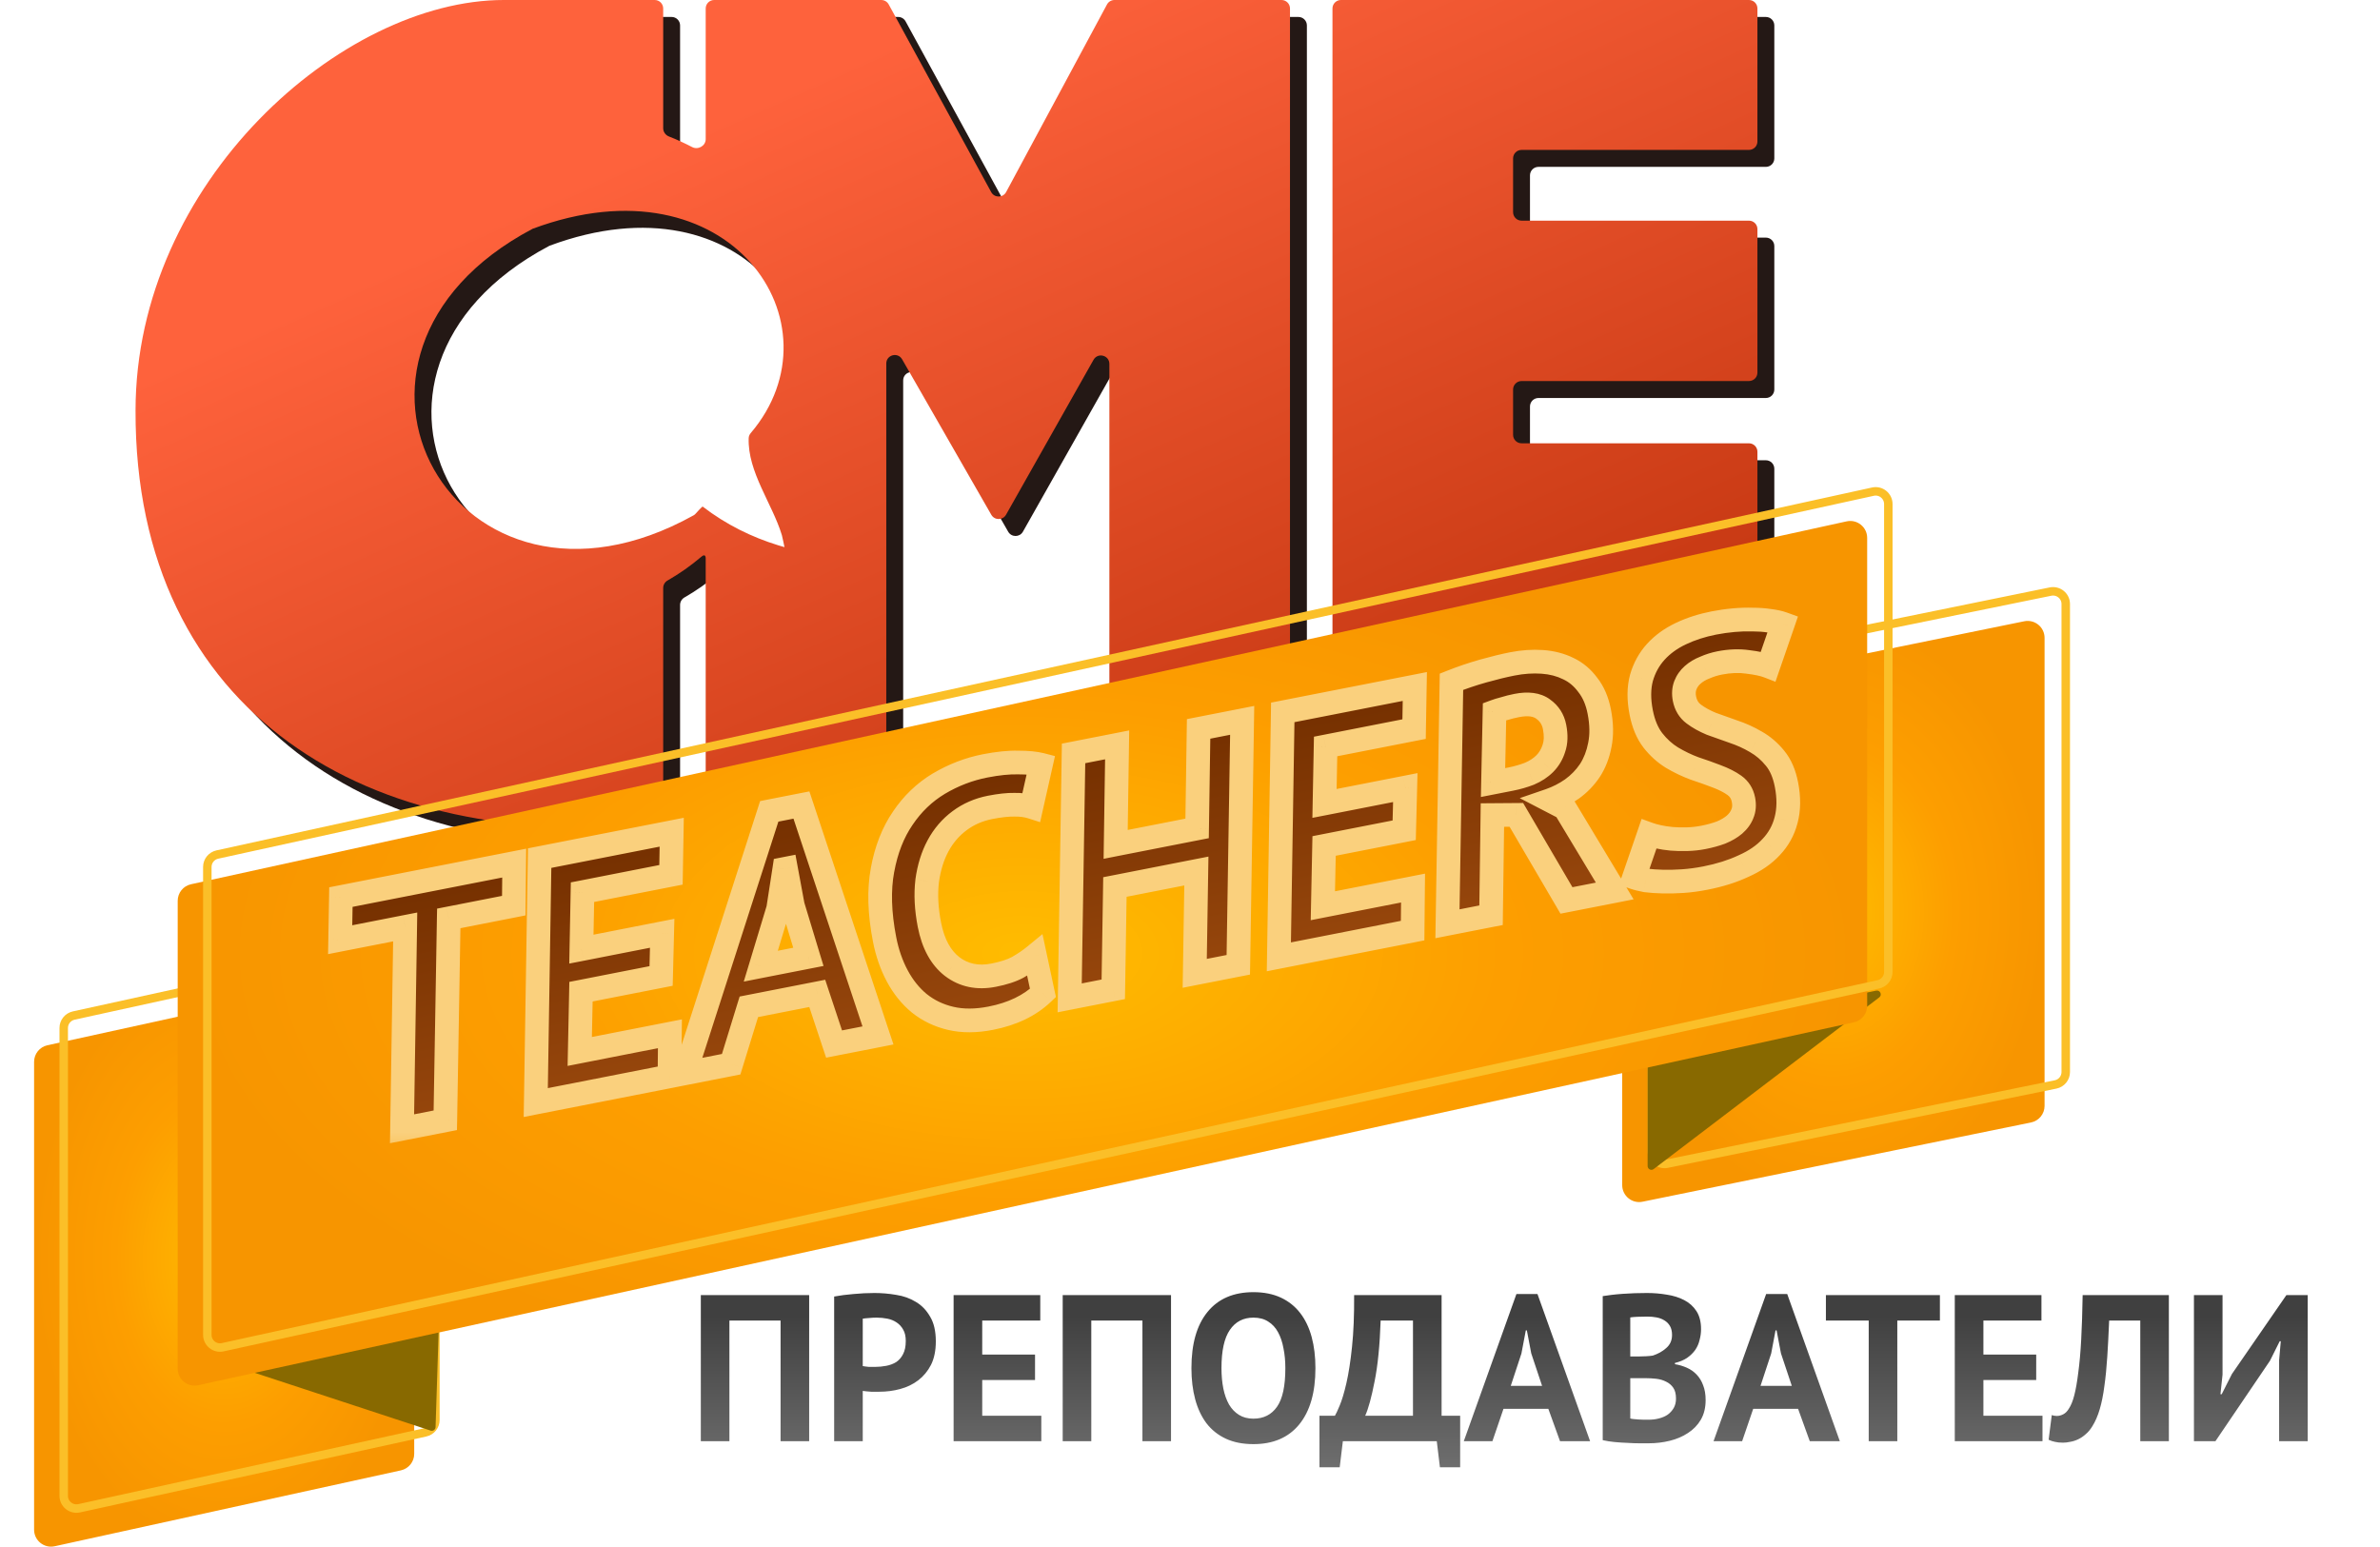 <svg width="80" height="52" viewBox="0 0 80 52" fill="none" xmlns="http://www.w3.org/2000/svg">
<path d="M45.357 27.917C45.357 28.074 45.485 28.201 45.642 28.201H59.356C59.514 28.201 59.641 28.074 59.641 27.917V15.755C59.641 15.598 59.514 15.471 59.356 15.471H51.713C51.555 15.471 51.428 15.343 51.428 15.186V13.663C51.428 13.506 51.555 13.378 51.713 13.378H59.356C59.514 13.378 59.641 13.251 59.641 13.094V8.271C59.641 8.114 59.514 7.987 59.356 7.987H51.713C51.555 7.987 51.428 7.859 51.428 7.702V5.894C51.428 5.737 51.555 5.609 51.713 5.609H59.356C59.514 5.609 59.641 5.482 59.641 5.325V0.855C59.641 0.697 59.514 0.57 59.356 0.57H45.642C45.485 0.57 45.357 0.697 45.357 0.855V27.917ZM34.387 7.026C34.28 7.225 33.994 7.226 33.886 7.028L30.44 0.718C30.39 0.627 30.295 0.57 30.191 0.57H24.573C24.416 0.57 24.289 0.697 24.289 0.855V5.248C24.289 5.474 24.032 5.618 23.832 5.513C23.588 5.386 23.306 5.254 23.059 5.16C22.942 5.116 22.86 5.006 22.86 4.881V0.855C22.86 0.697 22.733 0.57 22.576 0.57H17.504C12.051 0.57 5.124 6.702 5.124 14.373C5.098 24.601 13.075 29.259 22.608 28.23C22.751 28.214 22.86 28.093 22.86 27.948V20.333C22.86 20.228 22.918 20.133 23.009 20.081C23.403 19.856 23.783 19.589 24.147 19.281C24.234 19.207 24.289 19.227 24.289 19.341C24.291 20.474 24.289 26.541 24.289 27.921C24.289 28.079 24.416 28.201 24.573 28.201H30.075C30.232 28.201 30.359 28.074 30.359 27.917V12.789C30.359 12.497 30.746 12.394 30.891 12.647L33.889 17.873C33.999 18.065 34.275 18.064 34.384 17.872L37.326 12.663C37.47 12.409 37.858 12.511 37.858 12.803V27.917C37.858 28.074 37.986 28.201 38.143 28.201H43.644C43.802 28.201 43.929 28.074 43.929 27.917V0.855C43.929 0.697 43.802 0.57 43.644 0.57H38.029C37.924 0.57 37.828 0.628 37.778 0.72L34.387 7.026ZM26.723 18.898C25.841 18.626 24.982 18.208 24.188 17.599C24.174 17.588 24.006 17.775 23.939 17.848C23.923 17.865 23.903 17.88 23.882 17.892C15.899 22.335 10.388 12.528 18.469 8.261C25.098 5.791 28.924 11.461 25.802 15.128C25.762 15.175 25.736 15.234 25.734 15.296C25.694 16.43 26.53 17.505 26.849 18.557C26.856 18.582 26.941 18.962 26.937 18.961C26.866 18.941 26.795 18.92 26.723 18.898Z" fill="#241815"/>
<path d="M44.789 27.346C44.789 27.504 44.917 27.631 45.074 27.631H58.788C58.946 27.631 59.073 27.504 59.073 27.346V15.185C59.073 15.028 58.946 14.901 58.788 14.901H51.145C50.987 14.901 50.86 14.773 50.86 14.616V13.093C50.86 12.936 50.987 12.808 51.145 12.808H58.788C58.946 12.808 59.073 12.681 59.073 12.524V7.701C59.073 7.544 58.946 7.417 58.788 7.417H51.145C50.987 7.417 50.86 7.289 50.86 7.132V5.324C50.86 5.167 50.987 5.039 51.145 5.039H58.788C58.946 5.039 59.073 4.912 59.073 4.755V0.285C59.073 0.127 58.946 0 58.788 0H45.074C44.917 0 44.789 0.127 44.789 0.285V27.346ZM33.819 6.456C33.711 6.655 33.426 6.656 33.318 6.458L29.872 0.148C29.822 0.057 29.727 0 29.622 0H24.005C23.848 0 23.721 0.127 23.721 0.285V4.678C23.721 4.904 23.464 5.048 23.264 4.943C23.02 4.816 22.738 4.684 22.491 4.59C22.374 4.546 22.292 4.436 22.292 4.311V0.285C22.292 0.127 22.165 0 22.008 0H16.936C11.483 0 4.556 6.132 4.556 13.803C4.529 24.031 12.507 28.689 22.04 27.66C22.183 27.644 22.292 27.522 22.292 27.378V19.763C22.292 19.658 22.35 19.562 22.441 19.511C22.835 19.286 23.215 19.019 23.579 18.711C23.666 18.637 23.721 18.657 23.721 18.771C23.722 19.904 23.721 25.97 23.721 27.351C23.721 27.509 23.848 27.631 24.005 27.631H29.507C29.664 27.631 29.791 27.504 29.791 27.346V12.219C29.791 11.927 30.178 11.824 30.323 12.077L33.321 17.303C33.431 17.495 33.707 17.494 33.816 17.302L36.758 12.093C36.902 11.839 37.29 11.941 37.29 12.233V27.346C37.29 27.504 37.418 27.631 37.575 27.631H43.076C43.233 27.631 43.361 27.504 43.361 27.346V0.285C43.361 0.127 43.233 0 43.076 0H37.46C37.356 0 37.259 0.058 37.21 0.15L33.819 6.456ZM26.155 18.328C25.273 18.056 24.414 17.638 23.62 17.029C23.605 17.018 23.438 17.205 23.371 17.278C23.355 17.295 23.335 17.31 23.314 17.322C15.331 21.765 9.82 11.958 17.901 7.691C24.53 5.221 28.356 10.891 25.234 14.558C25.194 14.605 25.168 14.664 25.166 14.726C25.126 15.86 25.962 16.934 26.281 17.987C26.288 18.012 26.373 18.392 26.369 18.391C26.297 18.371 26.227 18.35 26.155 18.328Z" fill="url(#paint0_linear_576_7228)"/>
<g filter="url(#filter0_d_576_7228)">
<g filter="url(#filter1_i_576_7228)">
<path d="M2 33.415C2 33.148 2.186 32.916 2.447 32.859L14.086 30.308C14.441 30.23 14.777 30.5 14.777 30.864V46.592C14.777 46.859 14.591 47.09 14.33 47.148L2.691 49.699C2.336 49.776 2 49.506 2 49.143V33.415Z" fill="url(#paint1_radial_576_7228)"/>
</g>
<path d="M2.142 33.415C2.142 33.215 2.282 33.041 2.478 32.998L14.117 30.447C14.383 30.389 14.635 30.591 14.635 30.864V46.592C14.635 46.792 14.496 46.965 14.3 47.008L2.661 49.56C2.394 49.618 2.142 49.415 2.142 49.143V33.415Z" stroke="#FBBF28" stroke-width="0.285"/>
<g filter="url(#filter2_i_576_7228)">
<path d="M69.579 19.165C69.579 18.805 69.249 18.535 68.896 18.607L55.837 21.271C55.572 21.325 55.382 21.558 55.382 21.829V37.56C55.382 37.92 55.712 38.19 56.065 38.118L69.124 35.454C69.389 35.4 69.579 35.166 69.579 34.896V19.165Z" fill="url(#paint2_radial_576_7228)"/>
</g>
<path d="M69.437 19.165C69.437 18.895 69.189 18.693 68.924 18.747L55.866 21.411C55.667 21.451 55.524 21.626 55.524 21.829V37.56C55.524 37.83 55.772 38.032 56.036 37.978L69.095 35.314C69.294 35.274 69.437 35.099 69.437 34.896V19.165Z" stroke="#FBBF28" stroke-width="0.285"/>
<path d="M55.586 38.158L63.168 32.388C63.276 32.305 63.198 32.133 63.065 32.161L55.483 33.735C55.424 33.747 55.382 33.799 55.382 33.86V38.056C55.382 38.162 55.502 38.222 55.586 38.158Z" fill="#886900"/>
<path d="M14.473 46.949L7.26 44.58C7.137 44.54 7.145 44.364 7.271 44.335L14.615 42.624C14.697 42.605 14.775 42.669 14.772 42.753L14.641 46.832C14.638 46.917 14.554 46.975 14.473 46.949Z" fill="#886900"/>
<g filter="url(#filter3_i_576_7228)">
<path d="M6.827 28.003C6.827 27.735 7.013 27.504 7.274 27.447L62.925 15.249C63.28 15.171 63.616 15.441 63.616 15.805V31.532C63.616 31.8 63.43 32.031 63.168 32.088L7.518 44.286C7.163 44.364 6.827 44.094 6.827 43.73V28.003Z" fill="url(#paint3_radial_576_7228)"/>
</g>
<path d="M6.969 28.003C6.969 27.802 7.109 27.629 7.305 27.586L62.955 15.388C63.221 15.329 63.473 15.532 63.473 15.805V31.532C63.473 31.733 63.334 31.906 63.138 31.949L7.487 44.147C7.221 44.206 6.969 44.003 6.969 43.73V28.003Z" stroke="#FBBF28" stroke-width="0.285"/>
</g>
<path d="M26.238 44.388H24.518V48.444H23.557V43.532H27.199V48.444H26.238V44.388ZM28.039 43.581C28.235 43.544 28.451 43.516 28.684 43.497C28.923 43.474 29.159 43.462 29.393 43.462C29.636 43.462 29.88 43.483 30.123 43.525C30.371 43.562 30.593 43.642 30.79 43.764C30.986 43.88 31.145 44.047 31.267 44.262C31.393 44.472 31.456 44.748 31.456 45.09C31.456 45.399 31.402 45.66 31.295 45.876C31.187 46.086 31.044 46.259 30.867 46.395C30.689 46.531 30.485 46.629 30.256 46.69C30.032 46.751 29.798 46.781 29.555 46.781C29.531 46.781 29.494 46.781 29.442 46.781C29.391 46.781 29.337 46.781 29.281 46.781C29.225 46.776 29.169 46.772 29.112 46.767C29.061 46.762 29.023 46.758 29 46.753V48.444H28.039V43.581ZM29.47 44.29C29.377 44.29 29.288 44.295 29.204 44.304C29.119 44.309 29.052 44.316 29 44.325V45.918C29.019 45.922 29.047 45.927 29.084 45.932C29.122 45.937 29.162 45.941 29.204 45.946C29.246 45.946 29.285 45.946 29.323 45.946C29.365 45.946 29.395 45.946 29.414 45.946C29.54 45.946 29.664 45.934 29.786 45.911C29.912 45.887 30.025 45.845 30.123 45.785C30.221 45.719 30.298 45.63 30.354 45.518C30.415 45.406 30.446 45.258 30.446 45.076C30.446 44.921 30.418 44.795 30.361 44.697C30.305 44.594 30.23 44.512 30.137 44.451C30.048 44.391 29.945 44.348 29.828 44.325C29.711 44.302 29.592 44.29 29.47 44.29ZM32.054 43.532H34.967V44.388H33.016V45.532H34.791V46.388H33.016V47.588H35.002V48.444H32.054V43.532ZM38.401 44.388H36.682V48.444H35.721V43.532H39.362V48.444H38.401V44.388ZM40.048 45.988C40.048 45.169 40.228 44.54 40.588 44.1C40.948 43.656 41.463 43.434 42.132 43.434C42.483 43.434 42.789 43.495 43.051 43.616C43.313 43.738 43.531 43.911 43.704 44.136C43.877 44.36 44.005 44.629 44.09 44.943C44.174 45.256 44.216 45.604 44.216 45.988C44.216 46.807 44.033 47.438 43.669 47.883C43.308 48.322 42.796 48.542 42.132 48.542C41.776 48.542 41.468 48.481 41.206 48.36C40.944 48.238 40.726 48.065 40.553 47.84C40.385 47.616 40.258 47.347 40.174 47.033C40.09 46.72 40.048 46.372 40.048 45.988ZM41.058 45.988C41.058 46.236 41.079 46.465 41.121 46.676C41.163 46.882 41.227 47.059 41.311 47.209C41.4 47.359 41.512 47.476 41.648 47.56C41.783 47.644 41.945 47.686 42.132 47.686C42.473 47.686 42.738 47.553 42.925 47.286C43.112 47.02 43.205 46.587 43.205 45.988C43.205 45.749 43.184 45.527 43.142 45.321C43.105 45.116 43.044 44.935 42.96 44.781C42.876 44.627 42.766 44.507 42.63 44.423C42.494 44.334 42.328 44.29 42.132 44.29C41.79 44.29 41.526 44.428 41.339 44.704C41.152 44.975 41.058 45.403 41.058 45.988ZM49.081 49.321H48.401L48.295 48.444H45.138L45.032 49.321H44.352V47.588H44.871C44.904 47.536 44.958 47.422 45.032 47.244C45.107 47.066 45.182 46.816 45.257 46.493C45.332 46.166 45.395 45.759 45.446 45.272C45.498 44.781 45.521 44.201 45.517 43.532H48.457V47.588H49.081V49.321ZM47.495 47.588V44.388H46.408C46.38 45.221 46.312 45.904 46.204 46.437C46.101 46.966 45.996 47.349 45.889 47.588H47.495ZM52.045 47.356H50.537L50.165 48.444H49.203L50.972 43.497H51.68L53.449 48.444H52.438L52.045 47.356ZM50.782 46.584H51.835L51.47 45.49L51.323 44.718H51.288L51.14 45.497L50.782 46.584ZM57.178 44.676C57.178 44.797 57.162 44.919 57.129 45.041C57.101 45.162 57.052 45.275 56.982 45.377C56.911 45.476 56.82 45.565 56.708 45.644C56.596 45.719 56.46 45.775 56.301 45.813V45.855C56.441 45.878 56.575 45.918 56.701 45.974C56.827 46.03 56.937 46.107 57.031 46.206C57.124 46.304 57.197 46.423 57.248 46.563C57.304 46.704 57.332 46.87 57.332 47.062C57.332 47.314 57.279 47.534 57.171 47.721C57.063 47.904 56.918 48.053 56.736 48.17C56.558 48.287 56.355 48.374 56.126 48.43C55.896 48.486 55.66 48.514 55.417 48.514C55.337 48.514 55.234 48.514 55.108 48.514C54.986 48.514 54.853 48.51 54.708 48.5C54.568 48.495 54.423 48.486 54.273 48.472C54.128 48.458 53.995 48.437 53.873 48.409V43.567C53.962 43.553 54.062 43.539 54.175 43.525C54.292 43.511 54.416 43.499 54.547 43.49C54.678 43.481 54.811 43.474 54.947 43.469C55.087 43.464 55.225 43.462 55.361 43.462C55.59 43.462 55.812 43.481 56.027 43.518C56.247 43.551 56.441 43.612 56.61 43.7C56.783 43.789 56.921 43.913 57.024 44.072C57.127 44.231 57.178 44.433 57.178 44.676ZM55.424 47.721C55.541 47.721 55.653 47.707 55.761 47.679C55.873 47.651 55.971 47.609 56.055 47.553C56.139 47.492 56.207 47.417 56.259 47.328C56.31 47.239 56.336 47.134 56.336 47.013C56.336 46.858 56.306 46.736 56.245 46.648C56.184 46.559 56.105 46.491 56.006 46.444C55.908 46.393 55.798 46.36 55.676 46.346C55.555 46.332 55.433 46.325 55.312 46.325H54.799V47.679C54.823 47.688 54.86 47.696 54.912 47.7C54.963 47.705 55.017 47.709 55.073 47.714C55.134 47.714 55.195 47.717 55.255 47.721C55.321 47.721 55.377 47.721 55.424 47.721ZM55.108 45.595C55.173 45.595 55.248 45.593 55.333 45.588C55.422 45.583 55.494 45.576 55.55 45.567C55.728 45.511 55.88 45.427 56.006 45.314C56.137 45.202 56.203 45.055 56.203 44.872C56.203 44.751 56.179 44.65 56.133 44.571C56.086 44.491 56.023 44.428 55.943 44.381C55.868 44.334 55.782 44.302 55.683 44.283C55.585 44.264 55.482 44.255 55.375 44.255C55.253 44.255 55.141 44.257 55.038 44.262C54.935 44.267 54.855 44.273 54.799 44.283V45.595H55.108ZM60.44 47.356H58.931L58.559 48.444H57.598L59.366 43.497H60.075L61.843 48.444H60.833L60.44 47.356ZM59.177 46.584H60.229L59.864 45.49L59.717 44.718H59.682L59.535 45.497L59.177 46.584ZM65.207 44.388H63.775V48.444H62.814V44.388H61.375V43.532H65.207V44.388ZM65.707 43.532H68.62V44.388H66.669V45.532H68.444V46.388H66.669V47.588H68.655V48.444H65.707V43.532ZM71.942 44.388H70.896C70.878 44.833 70.856 45.237 70.833 45.602C70.81 45.967 70.777 46.297 70.735 46.592C70.698 46.882 70.646 47.139 70.581 47.363C70.515 47.588 70.431 47.782 70.328 47.946C70.262 48.053 70.188 48.142 70.103 48.212C70.024 48.283 69.94 48.339 69.851 48.381C69.762 48.423 69.673 48.451 69.584 48.465C69.5 48.484 69.42 48.493 69.346 48.493C69.238 48.493 69.147 48.484 69.072 48.465C69.002 48.451 68.931 48.428 68.861 48.395L68.967 47.567C68.995 47.576 69.023 47.583 69.051 47.588C69.079 47.593 69.107 47.595 69.135 47.595C69.21 47.595 69.282 47.576 69.353 47.539C69.427 47.501 69.49 47.438 69.542 47.349C69.612 47.246 69.673 47.097 69.724 46.9C69.776 46.699 69.82 46.444 69.858 46.135C69.9 45.827 69.933 45.459 69.956 45.034C69.979 44.603 69.996 44.103 70.005 43.532H72.903V48.444H71.942V44.388ZM76.609 45.721L76.665 45.083H76.629L76.3 45.742L74.468 48.444H73.746V43.532H74.707V46.206L74.637 46.865H74.679L75.023 46.184L76.854 43.532H77.57V48.444H76.609V45.721Z" fill="url(#paint4_linear_576_7228)"/>
<mask id="path-12-outside-1_576_7228" maskUnits="userSpaceOnUse" x="10.424" y="19.563" width="51.959" height="19.629" fill="black">
<rect fill="white" x="10.424" y="19.563" width="51.959" height="19.629"/>
<path d="M17.27 30.442L15.084 30.871L14.968 37.657L13.514 37.942L13.62 31.158L11.434 31.587L11.459 30.154L17.284 29.012L17.27 30.442ZM18.139 28.844L19.604 28.557L22.579 27.974L22.554 29.406L19.579 29.989L19.542 31.904L22.258 31.371L22.222 32.806L19.529 33.334L19.487 35.343L22.518 34.749L22.505 36.179L19.473 36.773L18.009 37.06L18.139 28.844ZM27.471 33.392L25.172 33.842L24.577 35.773L23.022 36.078L25.857 27.272L26.939 27.06L29.512 34.805L28.036 35.094L27.471 33.392ZM25.573 32.477L27.173 32.163L26.65 30.44L26.419 29.198L26.363 29.209L26.156 30.548L25.573 32.477ZM35.057 33.378C34.617 33.8 34.032 34.082 33.303 34.225C32.808 34.322 32.36 34.325 31.959 34.231C31.559 34.138 31.206 33.969 30.901 33.725C30.604 33.479 30.357 33.173 30.161 32.806C29.965 32.438 29.822 32.029 29.735 31.578C29.562 30.692 29.539 29.913 29.665 29.24C29.79 28.561 30.017 27.982 30.345 27.504C30.671 27.019 31.075 26.631 31.557 26.342C32.046 26.051 32.565 25.852 33.113 25.744C33.542 25.66 33.913 25.622 34.226 25.631C34.546 25.631 34.8 25.655 34.989 25.704L34.669 27.124C34.503 27.071 34.311 27.046 34.093 27.05C33.874 27.046 33.603 27.076 33.28 27.139C32.897 27.214 32.555 27.363 32.256 27.586C31.956 27.808 31.714 28.09 31.531 28.43C31.348 28.77 31.226 29.164 31.165 29.613C31.112 30.06 31.137 30.551 31.241 31.084C31.365 31.723 31.62 32.192 32.006 32.49C32.4 32.788 32.863 32.884 33.396 32.779C33.734 32.713 34.006 32.625 34.21 32.515C34.421 32.395 34.614 32.264 34.788 32.12L35.057 33.378ZM40.214 29.278L37.476 29.815L37.421 33.254L35.956 33.541L36.086 25.325L37.551 25.038L37.501 28.382L40.239 27.846L40.289 24.501L41.754 24.214L41.623 32.43L40.159 32.717L40.214 29.278ZM43.118 23.946L44.583 23.659L47.557 23.076L47.532 24.508L44.557 25.091L44.521 27.006L47.237 26.473L47.2 27.908L44.507 28.436L44.466 30.445L47.497 29.851L47.483 31.281L44.452 31.875L42.987 32.163L43.118 23.946ZM48.789 22.916C49.136 22.778 49.491 22.657 49.853 22.555C50.215 22.453 50.543 22.373 50.836 22.316C51.181 22.248 51.516 22.225 51.84 22.247C52.164 22.27 52.456 22.345 52.715 22.474C52.973 22.595 53.192 22.778 53.372 23.024C53.559 23.26 53.687 23.559 53.757 23.919C53.838 24.333 53.844 24.706 53.776 25.039C53.715 25.363 53.603 25.65 53.441 25.9C53.278 26.143 53.077 26.35 52.837 26.522C52.603 26.685 52.355 26.811 52.092 26.902L52.6 27.165L54.277 29.949L52.654 30.267L50.971 27.391L50.165 27.397L50.119 30.764L48.654 31.051L48.789 22.916ZM50.186 26.305L50.783 26.188C51.001 26.145 51.211 26.084 51.414 26.005C51.616 25.919 51.785 25.808 51.923 25.672C52.066 25.526 52.169 25.354 52.231 25.155C52.301 24.954 52.309 24.714 52.255 24.436C52.205 24.181 52.077 23.98 51.869 23.833C51.659 23.679 51.363 23.64 50.98 23.715C50.83 23.745 50.688 23.78 50.556 23.822C50.43 23.854 50.323 23.887 50.236 23.919L50.186 26.305ZM59.438 22.396C59.278 22.334 59.05 22.285 58.754 22.249C58.457 22.206 58.14 22.218 57.802 22.284C57.629 22.318 57.464 22.37 57.306 22.44C57.146 22.502 57.01 22.583 56.897 22.684C56.784 22.784 56.702 22.901 56.65 23.036C56.598 23.171 56.588 23.321 56.621 23.487C56.663 23.704 56.767 23.875 56.931 23.999C57.096 24.123 57.292 24.233 57.522 24.328C57.757 24.415 58.004 24.503 58.263 24.592C58.53 24.68 58.782 24.794 59.02 24.935C59.266 25.074 59.481 25.258 59.666 25.487C59.849 25.709 59.977 26.003 60.049 26.372C60.135 26.815 60.131 27.213 60.036 27.567C59.947 27.913 59.78 28.215 59.534 28.473C59.296 28.731 58.986 28.944 58.606 29.112C58.234 29.286 57.808 29.42 57.327 29.515C57.064 29.566 56.81 29.6 56.563 29.617C56.325 29.633 56.099 29.638 55.888 29.633C55.676 29.628 55.486 29.614 55.319 29.593C55.157 29.562 55.025 29.529 54.925 29.494L55.425 28.039C55.509 28.069 55.616 28.099 55.747 28.128C55.877 28.157 56.022 28.179 56.181 28.195C56.347 28.209 56.524 28.213 56.71 28.208C56.896 28.203 57.079 28.182 57.26 28.147C57.47 28.106 57.666 28.052 57.848 27.985C58.028 27.91 58.179 27.823 58.3 27.721C58.426 27.61 58.515 27.487 58.567 27.352C58.626 27.216 58.638 27.058 58.603 26.877C58.564 26.674 58.462 26.515 58.299 26.399C58.136 26.282 57.937 26.181 57.702 26.095C57.474 26.007 57.227 25.919 56.96 25.83C56.7 25.733 56.446 25.611 56.199 25.465C55.959 25.317 55.746 25.125 55.56 24.888C55.372 24.644 55.241 24.331 55.166 23.947C55.081 23.512 55.084 23.125 55.174 22.787C55.272 22.448 55.433 22.155 55.658 21.909C55.883 21.662 56.163 21.458 56.499 21.299C56.834 21.14 57.205 21.02 57.61 20.941C57.828 20.898 58.048 20.866 58.27 20.846C58.493 20.826 58.706 20.819 58.91 20.826C59.112 20.826 59.302 20.839 59.479 20.867C59.655 20.887 59.806 20.92 59.931 20.965L59.438 22.396Z"/>
</mask>
<path d="M17.27 30.442L15.084 30.871L14.968 37.657L13.514 37.942L13.62 31.158L11.434 31.587L11.459 30.154L17.284 29.012L17.27 30.442ZM18.139 28.844L19.604 28.557L22.579 27.974L22.554 29.406L19.579 29.989L19.542 31.904L22.258 31.371L22.222 32.806L19.529 33.334L19.487 35.343L22.518 34.749L22.505 36.179L19.473 36.773L18.009 37.06L18.139 28.844ZM27.471 33.392L25.172 33.842L24.577 35.773L23.022 36.078L25.857 27.272L26.939 27.06L29.512 34.805L28.036 35.094L27.471 33.392ZM25.573 32.477L27.173 32.163L26.65 30.44L26.419 29.198L26.363 29.209L26.156 30.548L25.573 32.477ZM35.057 33.378C34.617 33.8 34.032 34.082 33.303 34.225C32.808 34.322 32.36 34.325 31.959 34.231C31.559 34.138 31.206 33.969 30.901 33.725C30.604 33.479 30.357 33.173 30.161 32.806C29.965 32.438 29.822 32.029 29.735 31.578C29.562 30.692 29.539 29.913 29.665 29.24C29.79 28.561 30.017 27.982 30.345 27.504C30.671 27.019 31.075 26.631 31.557 26.342C32.046 26.051 32.565 25.852 33.113 25.744C33.542 25.66 33.913 25.622 34.226 25.631C34.546 25.631 34.8 25.655 34.989 25.704L34.669 27.124C34.503 27.071 34.311 27.046 34.093 27.05C33.874 27.046 33.603 27.076 33.28 27.139C32.897 27.214 32.555 27.363 32.256 27.586C31.956 27.808 31.714 28.09 31.531 28.43C31.348 28.77 31.226 29.164 31.165 29.613C31.112 30.06 31.137 30.551 31.241 31.084C31.365 31.723 31.62 32.192 32.006 32.49C32.4 32.788 32.863 32.884 33.396 32.779C33.734 32.713 34.006 32.625 34.21 32.515C34.421 32.395 34.614 32.264 34.788 32.12L35.057 33.378ZM40.214 29.278L37.476 29.815L37.421 33.254L35.956 33.541L36.086 25.325L37.551 25.038L37.501 28.382L40.239 27.846L40.289 24.501L41.754 24.214L41.623 32.43L40.159 32.717L40.214 29.278ZM43.118 23.946L44.583 23.659L47.557 23.076L47.532 24.508L44.557 25.091L44.521 27.006L47.237 26.473L47.2 27.908L44.507 28.436L44.466 30.445L47.497 29.851L47.483 31.281L44.452 31.875L42.987 32.163L43.118 23.946ZM48.789 22.916C49.136 22.778 49.491 22.657 49.853 22.555C50.215 22.453 50.543 22.373 50.836 22.316C51.181 22.248 51.516 22.225 51.84 22.247C52.164 22.27 52.456 22.345 52.715 22.474C52.973 22.595 53.192 22.778 53.372 23.024C53.559 23.26 53.687 23.559 53.757 23.919C53.838 24.333 53.844 24.706 53.776 25.039C53.715 25.363 53.603 25.65 53.441 25.9C53.278 26.143 53.077 26.35 52.837 26.522C52.603 26.685 52.355 26.811 52.092 26.902L52.6 27.165L54.277 29.949L52.654 30.267L50.971 27.391L50.165 27.397L50.119 30.764L48.654 31.051L48.789 22.916ZM50.186 26.305L50.783 26.188C51.001 26.145 51.211 26.084 51.414 26.005C51.616 25.919 51.785 25.808 51.923 25.672C52.066 25.526 52.169 25.354 52.231 25.155C52.301 24.954 52.309 24.714 52.255 24.436C52.205 24.181 52.077 23.98 51.869 23.833C51.659 23.679 51.363 23.64 50.98 23.715C50.83 23.745 50.688 23.78 50.556 23.822C50.43 23.854 50.323 23.887 50.236 23.919L50.186 26.305ZM59.438 22.396C59.278 22.334 59.05 22.285 58.754 22.249C58.457 22.206 58.14 22.218 57.802 22.284C57.629 22.318 57.464 22.37 57.306 22.44C57.146 22.502 57.01 22.583 56.897 22.684C56.784 22.784 56.702 22.901 56.65 23.036C56.598 23.171 56.588 23.321 56.621 23.487C56.663 23.704 56.767 23.875 56.931 23.999C57.096 24.123 57.292 24.233 57.522 24.328C57.757 24.415 58.004 24.503 58.263 24.592C58.53 24.68 58.782 24.794 59.02 24.935C59.266 25.074 59.481 25.258 59.666 25.487C59.849 25.709 59.977 26.003 60.049 26.372C60.135 26.815 60.131 27.213 60.036 27.567C59.947 27.913 59.78 28.215 59.534 28.473C59.296 28.731 58.986 28.944 58.606 29.112C58.234 29.286 57.808 29.42 57.327 29.515C57.064 29.566 56.81 29.6 56.563 29.617C56.325 29.633 56.099 29.638 55.888 29.633C55.676 29.628 55.486 29.614 55.319 29.593C55.157 29.562 55.025 29.529 54.925 29.494L55.425 28.039C55.509 28.069 55.616 28.099 55.747 28.128C55.877 28.157 56.022 28.179 56.181 28.195C56.347 28.209 56.524 28.213 56.71 28.208C56.896 28.203 57.079 28.182 57.26 28.147C57.47 28.106 57.666 28.052 57.848 27.985C58.028 27.91 58.179 27.823 58.3 27.721C58.426 27.61 58.515 27.487 58.567 27.352C58.626 27.216 58.638 27.058 58.603 26.877C58.564 26.674 58.462 26.515 58.299 26.399C58.136 26.282 57.937 26.181 57.702 26.095C57.474 26.007 57.227 25.919 56.96 25.83C56.7 25.733 56.446 25.611 56.199 25.465C55.959 25.317 55.746 25.125 55.56 24.888C55.372 24.644 55.241 24.331 55.166 23.947C55.081 23.512 55.084 23.125 55.174 22.787C55.272 22.448 55.433 22.155 55.658 21.909C55.883 21.662 56.163 21.458 56.499 21.299C56.834 21.14 57.205 21.02 57.61 20.941C57.828 20.898 58.048 20.866 58.27 20.846C58.493 20.826 58.706 20.819 58.91 20.826C59.112 20.826 59.302 20.839 59.479 20.867C59.655 20.887 59.806 20.92 59.931 20.965L59.438 22.396Z" fill="url(#paint5_linear_576_7228)"/>
<path d="M17.27 30.442L17.346 30.833L17.665 30.77L17.668 30.445L17.27 30.442ZM15.084 30.871L15.008 30.48L14.692 30.542L14.686 30.864L15.084 30.871ZM14.968 37.657L15.044 38.048L15.36 37.986L15.366 37.663L14.968 37.657ZM13.514 37.942L13.116 37.936L13.108 38.427L13.59 38.333L13.514 37.942ZM13.62 31.158L14.018 31.164L14.025 30.673L13.543 30.767L13.62 31.158ZM11.434 31.587L11.036 31.58L11.027 32.072L11.51 31.977L11.434 31.587ZM11.459 30.154L11.383 29.763L11.066 29.825L11.061 30.148L11.459 30.154ZM17.284 29.012L17.682 29.015L17.687 28.527L17.208 28.621L17.284 29.012ZM17.194 30.051L15.008 30.48L15.161 31.262L17.346 30.833L17.194 30.051ZM14.686 30.864L14.57 37.65L15.366 37.663L15.482 30.877L14.686 30.864ZM14.892 37.266L13.438 37.551L13.59 38.333L15.044 38.048L14.892 37.266ZM13.912 37.948L14.018 31.164L13.222 31.152L13.116 37.936L13.912 37.948ZM13.543 30.767L11.357 31.196L11.51 31.977L13.696 31.549L13.543 30.767ZM11.832 31.593L11.857 30.161L11.061 30.148L11.036 31.58L11.832 31.593ZM11.535 30.545L17.36 29.403L17.208 28.621L11.383 29.763L11.535 30.545ZM16.886 29.008L16.872 30.439L17.668 30.445L17.682 29.015L16.886 29.008ZM18.139 28.844L18.063 28.453L17.746 28.515L17.741 28.838L18.139 28.844ZM22.579 27.974L22.977 27.98L22.985 27.488L22.503 27.583L22.579 27.974ZM22.554 29.406L22.63 29.797L22.946 29.735L22.952 29.413L22.554 29.406ZM19.579 29.989L19.503 29.599L19.187 29.66L19.181 29.982L19.579 29.989ZM19.542 31.904L19.144 31.897L19.135 32.389L19.619 32.295L19.542 31.904ZM22.258 31.371L22.656 31.381L22.669 30.885L22.182 30.98L22.258 31.371ZM22.222 32.806L22.298 33.197L22.611 33.135L22.62 32.816L22.222 32.806ZM19.529 33.334L19.453 32.943L19.137 33.005L19.131 33.326L19.529 33.334ZM19.487 35.343L19.089 35.335L19.079 35.829L19.563 35.734L19.487 35.343ZM22.518 34.749L22.916 34.752L22.921 34.264L22.442 34.358L22.518 34.749ZM22.505 36.179L22.581 36.57L22.899 36.507L22.902 36.182L22.505 36.179ZM18.009 37.06L17.611 37.055L17.603 37.546L18.085 37.451L18.009 37.06ZM18.215 29.235L19.68 28.948L19.528 28.166L18.063 28.453L18.215 29.235ZM19.68 28.948L22.655 28.364L22.503 27.583L19.528 28.166L19.68 28.948ZM22.181 27.967L22.156 29.399L22.952 29.413L22.977 27.98L22.181 27.967ZM22.477 29.015L19.503 29.599L19.655 30.38L22.63 29.797L22.477 29.015ZM19.181 29.982L19.144 31.897L19.94 31.911L19.977 29.997L19.181 29.982ZM19.619 32.295L22.334 31.762L22.182 30.98L19.466 31.513L19.619 32.295ZM21.86 31.362L21.824 32.796L22.62 32.816L22.656 31.381L21.86 31.362ZM22.145 32.415L19.453 32.943L19.605 33.725L22.298 33.197L22.145 32.415ZM19.131 33.326L19.089 35.335L19.885 35.351L19.927 33.342L19.131 33.326ZM19.563 35.734L22.594 35.139L22.442 34.358L19.411 34.952L19.563 35.734ZM22.12 34.745L22.106 36.175L22.902 36.182L22.916 34.752L22.12 34.745ZM22.428 35.788L19.397 36.383L19.549 37.164L22.581 36.57L22.428 35.788ZM19.397 36.383L17.932 36.67L18.085 37.451L19.549 37.164L19.397 36.383ZM18.407 37.066L18.537 28.85L17.741 28.838L17.611 37.055L18.407 37.066ZM27.471 33.392L27.848 33.266L27.738 32.933L27.394 33.001L27.471 33.392ZM25.172 33.842L25.096 33.451L24.862 33.497L24.791 33.725L25.172 33.842ZM24.577 35.773L24.653 36.163L24.887 36.117L24.957 35.889L24.577 35.773ZM23.022 36.078L22.643 35.956L22.436 36.598L23.098 36.468L23.022 36.078ZM25.857 27.272L25.781 26.881L25.55 26.927L25.478 27.151L25.857 27.272ZM26.939 27.06L27.317 26.934L27.206 26.602L26.863 26.669L26.939 27.06ZM29.512 34.805L29.588 35.196L30.033 35.108L29.89 34.679L29.512 34.805ZM28.036 35.094L27.658 35.22L27.769 35.552L28.112 35.485L28.036 35.094ZM25.573 32.477L25.192 32.361L25 32.995L25.649 32.867L25.573 32.477ZM27.173 32.163L27.249 32.554L27.682 32.469L27.553 32.047L27.173 32.163ZM26.65 30.44L26.258 30.513L26.262 30.535L26.269 30.556L26.65 30.44ZM26.419 29.198L26.811 29.125L26.738 28.73L26.343 28.807L26.419 29.198ZM26.363 29.209L26.287 28.818L26.012 28.872L25.97 29.149L26.363 29.209ZM26.156 30.548L26.537 30.663L26.545 30.637L26.55 30.609L26.156 30.548ZM27.394 33.001L25.096 33.451L25.248 34.233L27.547 33.782L27.394 33.001ZM24.791 33.725L24.197 35.656L24.957 35.889L25.552 33.959L24.791 33.725ZM24.501 35.382L22.946 35.687L23.098 36.468L24.653 36.163L24.501 35.382ZM23.401 36.199L26.236 27.394L25.478 27.151L22.643 35.956L23.401 36.199ZM25.933 27.663L27.015 27.451L26.863 26.669L25.781 26.881L25.933 27.663ZM26.561 27.186L29.134 34.931L29.89 34.679L27.317 26.934L26.561 27.186ZM29.436 34.414L27.96 34.703L28.112 35.485L29.588 35.196L29.436 34.414ZM28.414 34.968L27.848 33.266L27.093 33.517L27.658 35.22L28.414 34.968ZM25.649 32.867L27.249 32.554L27.096 31.772L25.496 32.086L25.649 32.867ZM27.553 32.047L27.031 30.324L26.269 30.556L26.792 32.279L27.553 32.047ZM27.041 30.367L26.811 29.125L26.028 29.271L26.258 30.513L27.041 30.367ZM26.343 28.807L26.287 28.818L26.439 29.6L26.496 29.589L26.343 28.807ZM25.97 29.149L25.763 30.488L26.55 30.609L26.756 29.27L25.97 29.149ZM25.775 30.433L25.192 32.361L25.953 32.592L26.537 30.663L25.775 30.433ZM35.057 33.378L35.332 33.666L35.493 33.512L35.446 33.295L35.057 33.378ZM31.959 34.231L31.869 34.619L31.959 34.231ZM30.901 33.725L30.648 34.032L30.652 34.036L30.901 33.725ZM30.161 32.806L29.81 32.994L30.161 32.806ZM29.665 29.24L30.056 29.313L30.057 29.312L29.665 29.24ZM30.345 27.504L30.673 27.729L30.675 27.726L30.345 27.504ZM31.557 26.342L31.354 26L31.352 26L31.557 26.342ZM34.226 25.631L34.215 26.029L34.226 26.029L34.226 25.631ZM34.989 25.704L35.377 25.791L35.462 25.415L35.089 25.318L34.989 25.704ZM34.669 27.124L34.547 27.503L34.962 27.636L35.057 27.211L34.669 27.124ZM34.093 27.05L34.086 27.448L34.099 27.448L34.093 27.05ZM32.256 27.586L32.019 27.266L32.019 27.266L32.256 27.586ZM31.531 28.43L31.181 28.241L31.181 28.241L31.531 28.43ZM31.165 29.613L30.77 29.56L30.77 29.567L31.165 29.613ZM32.006 32.49L31.762 32.806L31.766 32.808L32.006 32.49ZM34.21 32.515L34.399 32.865L34.406 32.861L34.21 32.515ZM34.788 32.12L35.178 32.037L35.041 31.398L34.536 31.813L34.788 32.12ZM34.782 33.091C34.408 33.449 33.898 33.703 33.227 33.834L33.38 34.616C34.167 34.462 34.826 34.151 35.332 33.666L34.782 33.091ZM33.227 33.834C32.774 33.923 32.385 33.921 32.05 33.843L31.869 34.619C32.335 34.728 32.841 34.722 33.38 34.616L33.227 33.834ZM32.05 33.843C31.705 33.763 31.407 33.619 31.151 33.414L30.652 34.036C31.006 34.319 31.414 34.513 31.869 34.619L32.05 33.843ZM31.155 33.418C30.901 33.208 30.686 32.943 30.512 32.617L29.81 32.994C30.029 33.403 30.307 33.751 30.648 34.032L31.155 33.418ZM30.512 32.617C30.336 32.289 30.206 31.918 30.125 31.502L29.344 31.655C29.439 32.141 29.593 32.588 29.81 32.994L30.512 32.617ZM30.125 31.502C29.959 30.65 29.942 29.923 30.056 29.313L29.274 29.167C29.136 29.902 29.164 30.734 29.344 31.655L30.125 31.502ZM30.057 29.312C30.173 28.677 30.382 28.153 30.673 27.729L30.017 27.279C29.651 27.811 29.407 28.444 29.273 29.169L30.057 29.312ZM30.675 27.726C30.97 27.287 31.332 26.941 31.762 26.683L31.352 26C30.819 26.321 30.372 26.75 30.014 27.282L30.675 27.726ZM31.76 26.684C32.211 26.416 32.687 26.233 33.19 26.135L33.037 25.353C32.443 25.47 31.882 25.686 31.354 26L31.76 26.684ZM33.19 26.135C33.599 26.055 33.939 26.022 34.215 26.029L34.238 25.233C33.886 25.223 33.484 25.266 33.037 25.353L33.19 26.135ZM34.226 26.029C34.531 26.029 34.747 26.053 34.889 26.09L35.089 25.318C34.853 25.258 34.561 25.233 34.226 25.233L34.226 26.029ZM34.601 25.617L34.281 27.037L35.057 27.211L35.377 25.791L34.601 25.617ZM34.791 26.745C34.574 26.675 34.338 26.647 34.087 26.652L34.099 27.448C34.284 27.445 34.431 27.466 34.547 27.503L34.791 26.745ZM34.1 26.652C33.843 26.647 33.542 26.682 33.204 26.748L33.356 27.53C33.664 27.47 33.905 27.445 34.086 27.448L34.1 26.652ZM33.204 26.748C32.765 26.834 32.368 27.006 32.019 27.266L32.493 27.905C32.742 27.72 33.028 27.594 33.356 27.53L33.204 26.748ZM32.019 27.266C31.67 27.524 31.391 27.851 31.181 28.241L31.881 28.618C32.038 28.328 32.241 28.092 32.493 27.905L32.019 27.266ZM31.181 28.241C30.971 28.63 30.837 29.072 30.77 29.56L31.559 29.666C31.615 29.257 31.724 28.91 31.881 28.618L31.181 28.241ZM30.77 29.567C30.711 30.062 30.74 30.595 30.85 31.161L31.632 31.008C31.534 30.507 31.513 30.058 31.56 29.66L30.77 29.567ZM30.85 31.161C30.987 31.862 31.278 32.43 31.762 32.805L32.25 32.175C31.963 31.953 31.744 31.584 31.632 31.008L30.85 31.161ZM31.766 32.808C32.259 33.181 32.84 33.294 33.472 33.17L33.32 32.389C32.885 32.474 32.54 32.394 32.246 32.173L31.766 32.808ZM33.472 33.17C33.833 33.1 34.146 33.001 34.399 32.865L34.022 32.164C33.865 32.249 33.636 32.327 33.32 32.389L33.472 33.17ZM34.406 32.861C34.635 32.731 34.847 32.587 35.041 32.428L34.536 31.813C34.38 31.941 34.207 32.059 34.014 32.168L34.406 32.861ZM34.399 32.204L34.668 33.462L35.446 33.295L35.178 32.037L34.399 32.204ZM40.214 29.278L40.612 29.284L40.62 28.793L40.138 28.887L40.214 29.278ZM37.476 29.815L37.4 29.424L37.083 29.486L37.078 29.809L37.476 29.815ZM37.421 33.254L37.497 33.645L37.813 33.583L37.819 33.26L37.421 33.254ZM35.956 33.541L35.558 33.535L35.55 34.027L36.032 33.932L35.956 33.541ZM36.086 25.325L36.01 24.934L35.693 24.996L35.688 25.319L36.086 25.325ZM37.551 25.038L37.949 25.043L37.956 24.552L37.475 24.647L37.551 25.038ZM37.501 28.382L37.103 28.377L37.096 28.868L37.577 28.773L37.501 28.382ZM40.239 27.846L40.315 28.236L40.632 28.174L40.637 27.851L40.239 27.846ZM40.289 24.501L40.213 24.11L39.896 24.172L39.891 24.495L40.289 24.501ZM41.754 24.214L42.152 24.22L42.16 23.728L41.678 23.823L41.754 24.214ZM41.623 32.43L41.7 32.821L42.016 32.759L42.022 32.436L41.623 32.43ZM40.159 32.717L39.761 32.711L39.753 33.203L40.235 33.108L40.159 32.717ZM40.138 28.887L37.4 29.424L37.552 30.206L40.29 29.669L40.138 28.887ZM37.078 29.809L37.023 33.248L37.819 33.26L37.874 29.821L37.078 29.809ZM37.344 32.863L35.88 33.151L36.032 33.932L37.497 33.645L37.344 32.863ZM36.354 33.547L36.484 25.331L35.688 25.319L35.558 33.535L36.354 33.547ZM36.162 25.716L37.627 25.429L37.475 24.647L36.01 24.934L36.162 25.716ZM37.153 25.032L37.103 28.377L37.899 28.388L37.949 25.043L37.153 25.032ZM37.577 28.773L40.315 28.236L40.163 27.455L37.425 27.992L37.577 28.773ZM40.637 27.851L40.687 24.506L39.891 24.495L39.841 27.84L40.637 27.851ZM40.365 24.892L41.83 24.604L41.678 23.823L40.213 24.11L40.365 24.892ZM41.356 24.208L41.225 32.424L42.022 32.436L42.152 24.22L41.356 24.208ZM41.547 32.039L40.083 32.326L40.235 33.108L41.7 32.821L41.547 32.039ZM40.557 32.723L40.612 29.284L39.816 29.272L39.761 32.711L40.557 32.723ZM43.118 23.946L43.042 23.555L42.725 23.617L42.72 23.94L43.118 23.946ZM47.557 23.076L47.955 23.082L47.964 22.59L47.481 22.685L47.557 23.076ZM47.532 24.508L47.608 24.899L47.925 24.837L47.93 24.515L47.532 24.508ZM44.557 25.091L44.481 24.701L44.166 24.763L44.16 25.084L44.557 25.091ZM44.521 27.006L44.123 26.999L44.114 27.491L44.597 27.397L44.521 27.006ZM47.237 26.473L47.635 26.483L47.647 25.987L47.16 26.083L47.237 26.473ZM47.2 27.908L47.276 28.299L47.59 28.237L47.598 27.918L47.2 27.908ZM44.507 28.436L44.431 28.045L44.116 28.107L44.109 28.428L44.507 28.436ZM44.466 30.445L44.068 30.437L44.058 30.931L44.542 30.836L44.466 30.445ZM47.497 29.851L47.895 29.854L47.9 29.366L47.421 29.46L47.497 29.851ZM47.483 31.281L47.559 31.672L47.878 31.609L47.881 31.284L47.483 31.281ZM42.987 32.163L42.589 32.157L42.581 32.648L43.063 32.553L42.987 32.163ZM43.194 24.337L44.659 24.05L44.506 23.268L43.042 23.555L43.194 24.337ZM44.659 24.05L47.633 23.466L47.481 22.685L44.506 23.268L44.659 24.05ZM47.159 23.069L47.134 24.502L47.93 24.515L47.955 23.082L47.159 23.069ZM47.456 24.117L44.481 24.701L44.634 25.482L47.608 24.899L47.456 24.117ZM44.16 25.084L44.123 26.999L44.919 27.013L44.956 25.099L44.16 25.084ZM44.597 27.397L47.313 26.864L47.16 26.083L44.445 26.615L44.597 27.397ZM46.839 26.464L46.802 27.898L47.598 27.918L47.635 26.483L46.839 26.464ZM47.124 27.517L44.431 28.045L44.583 28.827L47.276 28.299L47.124 27.517ZM44.109 28.428L44.068 30.437L44.864 30.453L44.905 28.444L44.109 28.428ZM44.542 30.836L47.573 30.242L47.421 29.46L44.39 30.054L44.542 30.836ZM47.099 29.847L47.085 31.278L47.881 31.284L47.895 29.854L47.099 29.847ZM47.407 30.89L44.376 31.485L44.528 32.266L47.559 31.672L47.407 30.89ZM44.376 31.485L42.911 31.772L43.063 32.553L44.528 32.266L44.376 31.485ZM43.385 32.169L43.516 23.952L42.72 23.94L42.589 32.157L43.385 32.169ZM48.789 22.916L48.642 22.546L48.395 22.644L48.391 22.91L48.789 22.916ZM49.853 22.555L49.745 22.172L49.853 22.555ZM51.84 22.247L51.868 21.85L51.868 21.85L51.84 22.247ZM52.715 22.474L52.538 22.831L52.545 22.834L52.715 22.474ZM53.372 23.024L53.051 23.26L53.059 23.271L53.372 23.024ZM53.776 25.039L53.386 24.96L53.385 24.965L53.776 25.039ZM53.441 25.9L53.771 26.122L53.775 26.116L53.441 25.9ZM52.837 26.522L53.064 26.849L53.069 26.846L52.837 26.522ZM52.092 26.902L51.963 26.526L51.084 26.828L51.909 27.256L52.092 26.902ZM52.6 27.165L52.941 26.959L52.883 26.863L52.783 26.812L52.6 27.165ZM54.277 29.949L54.353 30.34L54.911 30.23L54.618 29.743L54.277 29.949ZM52.654 30.267L52.311 30.469L52.453 30.712L52.73 30.658L52.654 30.267ZM50.971 27.391L51.314 27.189L51.198 26.991L50.968 26.993L50.971 27.391ZM50.165 27.397L50.162 26.999L49.772 27.002L49.767 27.392L50.165 27.397ZM50.119 30.764L50.195 31.155L50.513 31.093L50.517 30.769L50.119 30.764ZM48.654 31.051L48.256 31.045L48.248 31.537L48.73 31.442L48.654 31.051ZM50.186 26.305L49.788 26.297L49.778 26.79L50.262 26.695L50.186 26.305ZM51.414 26.005L51.558 26.377L51.571 26.371L51.414 26.005ZM51.923 25.672L52.203 25.954L52.206 25.951L51.923 25.672ZM52.231 25.155L51.855 25.024L51.852 25.036L52.231 25.155ZM51.869 23.833L51.633 24.154L51.639 24.159L51.869 23.833ZM50.556 23.822L50.655 24.207L50.665 24.205L50.675 24.202L50.556 23.822ZM50.236 23.919L50.097 23.547L49.844 23.641L49.838 23.912L50.236 23.919ZM48.936 23.286C49.27 23.153 49.612 23.037 49.961 22.939L49.745 22.172C49.37 22.278 49.002 22.403 48.642 22.546L48.936 23.286ZM49.961 22.939C50.315 22.839 50.632 22.762 50.912 22.707L50.76 21.925C50.454 21.985 50.116 22.068 49.745 22.172L49.961 22.939ZM50.912 22.707C51.226 22.645 51.526 22.625 51.813 22.645L51.868 21.85C51.507 21.825 51.137 21.851 50.76 21.925L50.912 22.707ZM51.813 22.645C52.091 22.664 52.331 22.728 52.538 22.831L52.892 22.117C52.581 21.963 52.238 21.876 51.868 21.85L51.813 22.645ZM52.545 22.834C52.739 22.925 52.907 23.064 53.051 23.26L53.693 22.788C53.476 22.493 53.206 22.265 52.885 22.113L52.545 22.834ZM53.059 23.271C53.199 23.448 53.306 23.684 53.366 23.996L54.148 23.843C54.068 23.433 53.918 23.073 53.685 22.777L53.059 23.271ZM53.366 23.996C53.439 24.37 53.441 24.689 53.386 24.96L54.166 25.118C54.247 24.723 54.236 24.296 54.148 23.843L53.366 23.996ZM53.385 24.965C53.332 25.244 53.238 25.482 53.107 25.684L53.775 26.116C53.968 25.819 54.097 25.482 54.167 25.113L53.385 24.965ZM53.111 25.678C52.974 25.881 52.806 26.054 52.605 26.198L53.069 26.846C53.346 26.646 53.581 26.405 53.771 26.122L53.111 25.678ZM52.61 26.195C52.406 26.337 52.19 26.447 51.963 26.526L52.221 27.279C52.52 27.176 52.801 27.032 53.064 26.849L52.61 26.195ZM51.909 27.256L52.416 27.519L52.783 26.812L52.276 26.548L51.909 27.256ZM52.259 27.371L53.936 30.155L54.618 29.743L52.941 26.959L52.259 27.371ZM54.201 29.558L52.578 29.876L52.73 30.658L54.353 30.34L54.201 29.558ZM52.998 30.066L51.314 27.189L50.627 27.593L52.311 30.469L52.998 30.066ZM50.968 26.993L50.162 26.999L50.167 27.795L50.973 27.789L50.968 26.993ZM49.767 27.392L49.721 30.759L50.517 30.769L50.563 27.402L49.767 27.392ZM50.043 30.373L48.578 30.661L48.73 31.442L50.195 31.155L50.043 30.373ZM49.052 31.058L49.187 22.922L48.391 22.91L48.256 31.045L49.052 31.058ZM50.262 26.695L50.859 26.578L50.707 25.797L50.11 25.914L50.262 26.695ZM50.859 26.578C51.1 26.531 51.333 26.464 51.558 26.377L51.271 25.634C51.09 25.704 50.902 25.758 50.707 25.797L50.859 26.578ZM51.571 26.371C51.812 26.268 52.025 26.13 52.203 25.954L51.642 25.389C51.545 25.485 51.42 25.57 51.258 25.639L51.571 26.371ZM52.206 25.951C52.395 25.76 52.53 25.532 52.611 25.273L51.852 25.036C51.807 25.176 51.737 25.293 51.64 25.392L52.206 25.951ZM52.607 25.285C52.707 24.999 52.709 24.685 52.646 24.36L51.864 24.513C51.909 24.744 51.896 24.908 51.855 25.024L52.607 25.285ZM52.646 24.36C52.577 24.006 52.392 23.715 52.098 23.508L51.639 24.159C51.761 24.245 51.834 24.356 51.864 24.513L52.646 24.36ZM52.105 23.512C51.769 23.265 51.341 23.238 50.904 23.324L51.056 24.106C51.385 24.041 51.55 24.093 51.633 24.154L52.105 23.512ZM50.904 23.324C50.741 23.356 50.585 23.395 50.437 23.442L50.675 24.202C50.792 24.165 50.919 24.133 51.056 24.106L50.904 23.324ZM50.457 23.436C50.322 23.471 50.201 23.507 50.097 23.547L50.375 24.292C50.445 24.266 50.538 24.238 50.655 24.207L50.457 23.436ZM49.838 23.912L49.788 26.297L50.584 26.312L50.634 23.927L49.838 23.912ZM59.438 22.396L59.294 22.767L59.679 22.917L59.814 22.525L59.438 22.396ZM58.754 22.249L58.697 22.643L58.706 22.645L58.754 22.249ZM57.306 22.44L57.45 22.81L57.459 22.807L57.467 22.804L57.306 22.44ZM56.897 22.684L56.633 22.386L56.897 22.684ZM56.65 23.036L57.022 23.178L57.022 23.178L56.65 23.036ZM56.931 23.999L56.691 24.317L56.691 24.317L56.931 23.999ZM57.522 24.328L57.368 24.696L57.376 24.699L57.384 24.702L57.522 24.328ZM58.263 24.592L58.133 24.969L58.138 24.97L58.263 24.592ZM59.02 24.935L58.818 25.278L58.824 25.282L59.02 24.935ZM59.666 25.487L59.356 25.738L59.359 25.741L59.666 25.487ZM60.036 27.567L59.652 27.465L59.651 27.469L60.036 27.567ZM59.534 28.473L59.246 28.199L59.242 28.203L59.534 28.473ZM58.606 29.112L58.445 28.747L58.437 28.751L58.606 29.112ZM56.563 29.617L56.589 30.015L56.59 30.015L56.563 29.617ZM55.888 29.633L55.877 30.031L55.888 29.633ZM55.319 29.593L55.244 29.984L55.256 29.986L55.267 29.988L55.319 29.593ZM54.925 29.494L54.548 29.365L54.42 29.74L54.794 29.87L54.925 29.494ZM55.425 28.039L55.561 27.664L55.18 27.526L55.049 27.91L55.425 28.039ZM55.747 28.128L55.834 27.739L55.747 28.128ZM56.181 28.195L56.142 28.591L56.147 28.592L56.181 28.195ZM57.848 27.985L57.985 28.359L57.992 28.356L57.999 28.353L57.848 27.985ZM58.3 27.721L58.556 28.025L58.561 28.021L58.3 27.721ZM58.567 27.352L58.202 27.194L58.199 27.202L58.195 27.21L58.567 27.352ZM58.299 26.399L58.531 26.074L58.531 26.074L58.299 26.399ZM57.702 26.095L57.558 26.466L57.564 26.468L57.702 26.095ZM56.96 25.83L56.821 26.204L56.828 26.206L56.835 26.209L56.96 25.83ZM56.199 25.465L55.989 25.804L55.995 25.808L56.199 25.465ZM55.56 24.888L55.245 25.131L55.247 25.135L55.56 24.888ZM55.174 22.787L54.792 22.677L54.79 22.685L55.174 22.787ZM55.658 21.909L55.364 21.64L55.658 21.909ZM56.499 21.299L56.669 21.659L56.669 21.659L56.499 21.299ZM58.27 20.846L58.235 20.45L58.235 20.45L58.27 20.846ZM58.91 20.826L58.896 21.224L58.904 21.224L58.911 21.224L58.91 20.826ZM59.479 20.867L59.417 21.26L59.425 21.261L59.433 21.262L59.479 20.867ZM59.931 20.965L60.308 21.095L60.435 20.724L60.067 20.591L59.931 20.965ZM59.582 22.025C59.377 21.945 59.111 21.891 58.802 21.854L58.706 22.645C58.989 22.679 59.179 22.723 59.294 22.767L59.582 22.025ZM58.812 21.855C58.465 21.805 58.101 21.819 57.726 21.893L57.878 22.675C58.178 22.616 58.45 22.607 58.697 22.643L58.812 21.855ZM57.726 21.893C57.524 21.933 57.331 21.993 57.145 22.076L57.467 22.804C57.597 22.746 57.734 22.703 57.878 22.675L57.726 21.893ZM57.161 22.069C56.964 22.146 56.786 22.25 56.633 22.386L57.161 22.982C57.234 22.916 57.329 22.858 57.45 22.81L57.161 22.069ZM56.633 22.386C56.474 22.526 56.354 22.697 56.278 22.894L57.022 23.178C57.049 23.106 57.093 23.041 57.161 22.982L56.633 22.386ZM56.278 22.894C56.196 23.11 56.186 23.337 56.23 23.563L57.011 23.41C56.991 23.306 57.001 23.233 57.022 23.178L56.278 22.894ZM56.23 23.563C56.29 23.869 56.442 24.13 56.691 24.317L57.17 23.681C57.091 23.621 57.037 23.54 57.011 23.41L56.23 23.563ZM56.691 24.317C56.887 24.465 57.114 24.59 57.368 24.696L57.675 23.96C57.47 23.875 57.304 23.781 57.17 23.681L56.691 24.317ZM57.384 24.702C57.622 24.789 57.871 24.878 58.133 24.968L58.394 24.216C58.136 24.127 57.892 24.04 57.659 23.954L57.384 24.702ZM58.138 24.97C58.378 25.05 58.605 25.152 58.818 25.278L59.223 24.592C58.96 24.437 58.682 24.311 58.388 24.214L58.138 24.97ZM58.824 25.282C59.024 25.395 59.201 25.546 59.356 25.738L59.976 25.237C59.761 24.971 59.508 24.753 59.217 24.588L58.824 25.282ZM59.359 25.741C59.489 25.898 59.595 26.126 59.658 26.448L60.44 26.295C60.359 25.881 60.209 25.519 59.972 25.233L59.359 25.741ZM59.658 26.448C59.736 26.846 59.727 27.181 59.652 27.465L60.421 27.67C60.534 27.246 60.535 26.784 60.44 26.295L59.658 26.448ZM59.651 27.469C59.579 27.748 59.445 27.989 59.246 28.199L59.822 28.748C60.115 28.44 60.316 28.077 60.422 27.666L59.651 27.469ZM59.242 28.203C59.047 28.414 58.785 28.597 58.445 28.747L58.766 29.476C59.187 29.29 59.544 29.048 59.826 28.744L59.242 28.203ZM58.437 28.751C58.1 28.909 57.706 29.035 57.251 29.124L57.403 29.905C57.91 29.806 58.368 29.663 58.774 29.472L58.437 28.751ZM57.251 29.124C57.003 29.172 56.765 29.204 56.536 29.22L56.59 30.015C56.855 29.997 57.126 29.96 57.403 29.905L57.251 29.124ZM56.538 29.22C56.31 29.235 56.096 29.24 55.898 29.235L55.877 30.031C56.102 30.037 56.34 30.031 56.589 30.015L56.538 29.22ZM55.898 29.235C55.697 29.23 55.521 29.217 55.37 29.198L55.267 29.988C55.452 30.011 55.655 30.026 55.877 30.031L55.898 29.235ZM55.393 29.201C55.241 29.172 55.131 29.144 55.056 29.118L54.794 29.87C54.92 29.914 55.072 29.951 55.244 29.984L55.393 29.201ZM55.301 29.623L55.802 28.168L55.049 27.91L54.548 29.365L55.301 29.623ZM55.289 28.413C55.395 28.451 55.52 28.485 55.66 28.517L55.834 27.739C55.712 27.712 55.623 27.687 55.561 27.664L55.289 28.413ZM55.66 28.517C55.809 28.55 55.969 28.574 56.142 28.591L56.22 27.798C56.074 27.784 55.946 27.764 55.834 27.739L55.66 28.517ZM56.147 28.592C56.33 28.607 56.521 28.612 56.721 28.606L56.699 27.81C56.526 27.815 56.365 27.811 56.215 27.798L56.147 28.592ZM56.721 28.606C56.928 28.6 57.134 28.578 57.336 28.538L57.183 27.756C57.025 27.787 56.864 27.805 56.699 27.81L56.721 28.606ZM57.336 28.538C57.565 28.493 57.781 28.434 57.985 28.359L57.711 27.611C57.551 27.67 57.375 27.719 57.183 27.756L57.336 28.538ZM57.999 28.353C58.209 28.267 58.397 28.159 58.556 28.025L58.043 27.416C57.961 27.486 57.848 27.554 57.697 27.617L57.999 28.353ZM58.561 28.021C58.729 27.874 58.86 27.7 58.939 27.495L58.195 27.21C58.17 27.275 58.124 27.346 58.038 27.421L58.561 28.021ZM58.932 27.511C59.03 27.285 59.041 27.041 58.994 26.801L58.212 26.954C58.236 27.074 58.222 27.148 58.202 27.194L58.932 27.511ZM58.994 26.801C58.935 26.501 58.779 26.252 58.531 26.074L58.068 26.723C58.145 26.778 58.192 26.848 58.212 26.954L58.994 26.801ZM58.531 26.074C58.333 25.933 58.1 25.817 57.84 25.721L57.564 26.468C57.774 26.546 57.94 26.632 58.068 26.723L58.531 26.074ZM57.846 25.723C57.611 25.632 57.358 25.542 57.086 25.452L56.835 26.209C57.096 26.295 57.337 26.381 57.558 26.466L57.846 25.723ZM57.099 25.457C56.862 25.369 56.629 25.257 56.402 25.122L55.995 25.808C56.262 25.966 56.537 26.098 56.821 26.204L57.099 25.457ZM56.408 25.126C56.211 25.004 56.032 24.844 55.873 24.641L55.247 25.135C55.461 25.405 55.708 25.63 55.989 25.804L56.408 25.126ZM55.876 24.645C55.734 24.461 55.623 24.209 55.557 23.871L54.776 24.024C54.859 24.452 55.01 24.827 55.245 25.131L55.876 24.645ZM55.557 23.871C55.48 23.479 55.488 23.155 55.559 22.89L54.79 22.685C54.68 23.095 54.682 23.544 54.776 24.024L55.557 23.871ZM55.557 22.897C55.638 22.614 55.771 22.376 55.952 22.177L55.364 21.64C55.096 21.935 54.905 22.283 54.792 22.677L55.557 22.897ZM55.952 22.177C56.138 21.972 56.375 21.798 56.669 21.659L56.328 20.939C55.951 21.119 55.627 21.351 55.364 21.64L55.952 22.177ZM56.669 21.659C56.971 21.515 57.31 21.405 57.686 21.331L57.534 20.55C57.099 20.635 56.697 20.764 56.328 20.939L56.669 21.659ZM57.686 21.331C57.891 21.291 58.097 21.262 58.306 21.243L58.235 20.45C57.999 20.471 57.766 20.505 57.534 20.55L57.686 21.331ZM58.306 21.243C58.513 21.224 58.71 21.218 58.896 21.224L58.924 20.428C58.702 20.421 58.472 20.428 58.235 20.45L58.306 21.243ZM58.911 21.224C59.095 21.224 59.264 21.236 59.417 21.26L59.541 20.473C59.341 20.442 59.13 20.427 58.909 20.428L58.911 21.224ZM59.433 21.262C59.587 21.28 59.706 21.308 59.796 21.34L60.067 20.591C59.905 20.532 59.722 20.494 59.525 20.471L59.433 21.262ZM59.555 20.836L59.062 22.266L59.814 22.525L60.308 21.095L59.555 20.836Z" fill="#FAD07D" mask="url(#path-12-outside-1_576_7228)"/>
<defs>
<filter id="filter0_d_576_7228" x="0.862" y="15.236" width="69.856" height="36.754" filterUnits="userSpaceOnUse" color-interpolation-filters="sRGB">
<feFlood flood-opacity="0" result="BackgroundImageFix"/>
<feColorMatrix in="SourceAlpha" type="matrix" values="0 0 0 0 0 0 0 0 0 0 0 0 0 0 0 0 0 0 127 0" result="hardAlpha"/>
<feOffset dy="1.138"/>
<feGaussianBlur stdDeviation="0.569"/>
<feComposite in2="hardAlpha" operator="out"/>
<feColorMatrix type="matrix" values="0 0 0 0 0 0 0 0 0 0 0 0 0 0 0 0 0 0 0.25 0"/>
<feBlend mode="normal" in2="BackgroundImageFix" result="effect1_dropShadow_576_7228"/>
<feBlend mode="normal" in="SourceGraphic" in2="effect1_dropShadow_576_7228" result="shape"/>
</filter>
<filter id="filter1_i_576_7228" x="1.146" y="30.295" width="13.631" height="20.556" filterUnits="userSpaceOnUse" color-interpolation-filters="sRGB">
<feFlood flood-opacity="0" result="BackgroundImageFix"/>
<feBlend mode="normal" in="SourceGraphic" in2="BackgroundImageFix" result="shape"/>
<feColorMatrix in="SourceAlpha" type="matrix" values="0 0 0 0 0 0 0 0 0 0 0 0 0 0 0 0 0 0 127 0" result="hardAlpha"/>
<feOffset dx="-0.854" dy="1.138"/>
<feGaussianBlur stdDeviation="0.569"/>
<feComposite in2="hardAlpha" operator="arithmetic" k2="-1" k3="1"/>
<feColorMatrix type="matrix" values="0 0 0 0 0.984 0 0 0 0 0.749 0 0 0 0 0.157 0 0 0 0.85 0"/>
<feBlend mode="normal" in2="shape" result="effect1_innerShadow_576_7228"/>
</filter>
<filter id="filter2_i_576_7228" x="54.528" y="18.596" width="15.051" height="20.672" filterUnits="userSpaceOnUse" color-interpolation-filters="sRGB">
<feFlood flood-opacity="0" result="BackgroundImageFix"/>
<feBlend mode="normal" in="SourceGraphic" in2="BackgroundImageFix" result="shape"/>
<feColorMatrix in="SourceAlpha" type="matrix" values="0 0 0 0 0 0 0 0 0 0 0 0 0 0 0 0 0 0 127 0" result="hardAlpha"/>
<feOffset dx="-0.854" dy="1.138"/>
<feGaussianBlur stdDeviation="0.569"/>
<feComposite in2="hardAlpha" operator="arithmetic" k2="-1" k3="1"/>
<feColorMatrix type="matrix" values="0 0 0 0 0.984 0 0 0 0 0.749 0 0 0 0 0.157 0 0 0 0.85 0"/>
<feBlend mode="normal" in2="shape" result="effect1_innerShadow_576_7228"/>
</filter>
<filter id="filter3_i_576_7228" x="5.973" y="15.236" width="57.643" height="30.203" filterUnits="userSpaceOnUse" color-interpolation-filters="sRGB">
<feFlood flood-opacity="0" result="BackgroundImageFix"/>
<feBlend mode="normal" in="SourceGraphic" in2="BackgroundImageFix" result="shape"/>
<feColorMatrix in="SourceAlpha" type="matrix" values="0 0 0 0 0 0 0 0 0 0 0 0 0 0 0 0 0 0 127 0" result="hardAlpha"/>
<feOffset dx="-0.854" dy="1.138"/>
<feGaussianBlur stdDeviation="0.569"/>
<feComposite in2="hardAlpha" operator="arithmetic" k2="-1" k3="1"/>
<feColorMatrix type="matrix" values="0 0 0 0 0.984 0 0 0 0 0.749 0 0 0 0 0.157 0 0 0 0.85 0"/>
<feBlend mode="normal" in2="shape" result="effect1_innerShadow_576_7228"/>
</filter>
<linearGradient id="paint0_linear_576_7228" x1="33.092" y1="6.43284e-06" x2="46.555" y2="29.93" gradientUnits="userSpaceOnUse">
<stop stop-color="#FE623C"/>
<stop offset="1" stop-color="#BE320C"/>
</linearGradient>
<radialGradient id="paint1_radial_576_7228" cx="0" cy="0" r="1" gradientUnits="userSpaceOnUse" gradientTransform="translate(8.389 40.003) rotate(90) scale(9.847 6.389)">
<stop stop-color="#FFBC00"/>
<stop offset="0.57" stop-color="#FD9E00"/>
<stop offset="1" stop-color="#F79500"/>
</radialGradient>
<radialGradient id="paint2_radial_576_7228" cx="0" cy="0" r="1" gradientUnits="userSpaceOnUse" gradientTransform="translate(62.48 28.363) rotate(90) scale(9.895 7.099)">
<stop stop-color="#FFBC00"/>
<stop offset="0.57" stop-color="#FD9E00"/>
<stop offset="1" stop-color="#F79500"/>
</radialGradient>
<radialGradient id="paint3_radial_576_7228" cx="0" cy="0" r="1" gradientUnits="userSpaceOnUse" gradientTransform="translate(35.221 29.768) rotate(90) scale(14.67 28.395)">
<stop stop-color="#FFBC00"/>
<stop offset="0.57" stop-color="#FD9E00"/>
<stop offset="1" stop-color="#F79500"/>
</radialGradient>
<linearGradient id="paint4_linear_576_7228" x1="49.282" y1="44.236" x2="49.282" y2="51.553" gradientUnits="userSpaceOnUse">
<stop stop-color="#404040"/>
<stop offset="1" stop-color="#828282"/>
</linearGradient>
<linearGradient id="paint5_linear_576_7228" x1="33.571" y1="25.92" x2="35.191" y2="34.185" gradientUnits="userSpaceOnUse">
<stop stop-color="#753000"/>
<stop offset="1" stop-color="#99480D"/>
</linearGradient>
</defs>
</svg>
